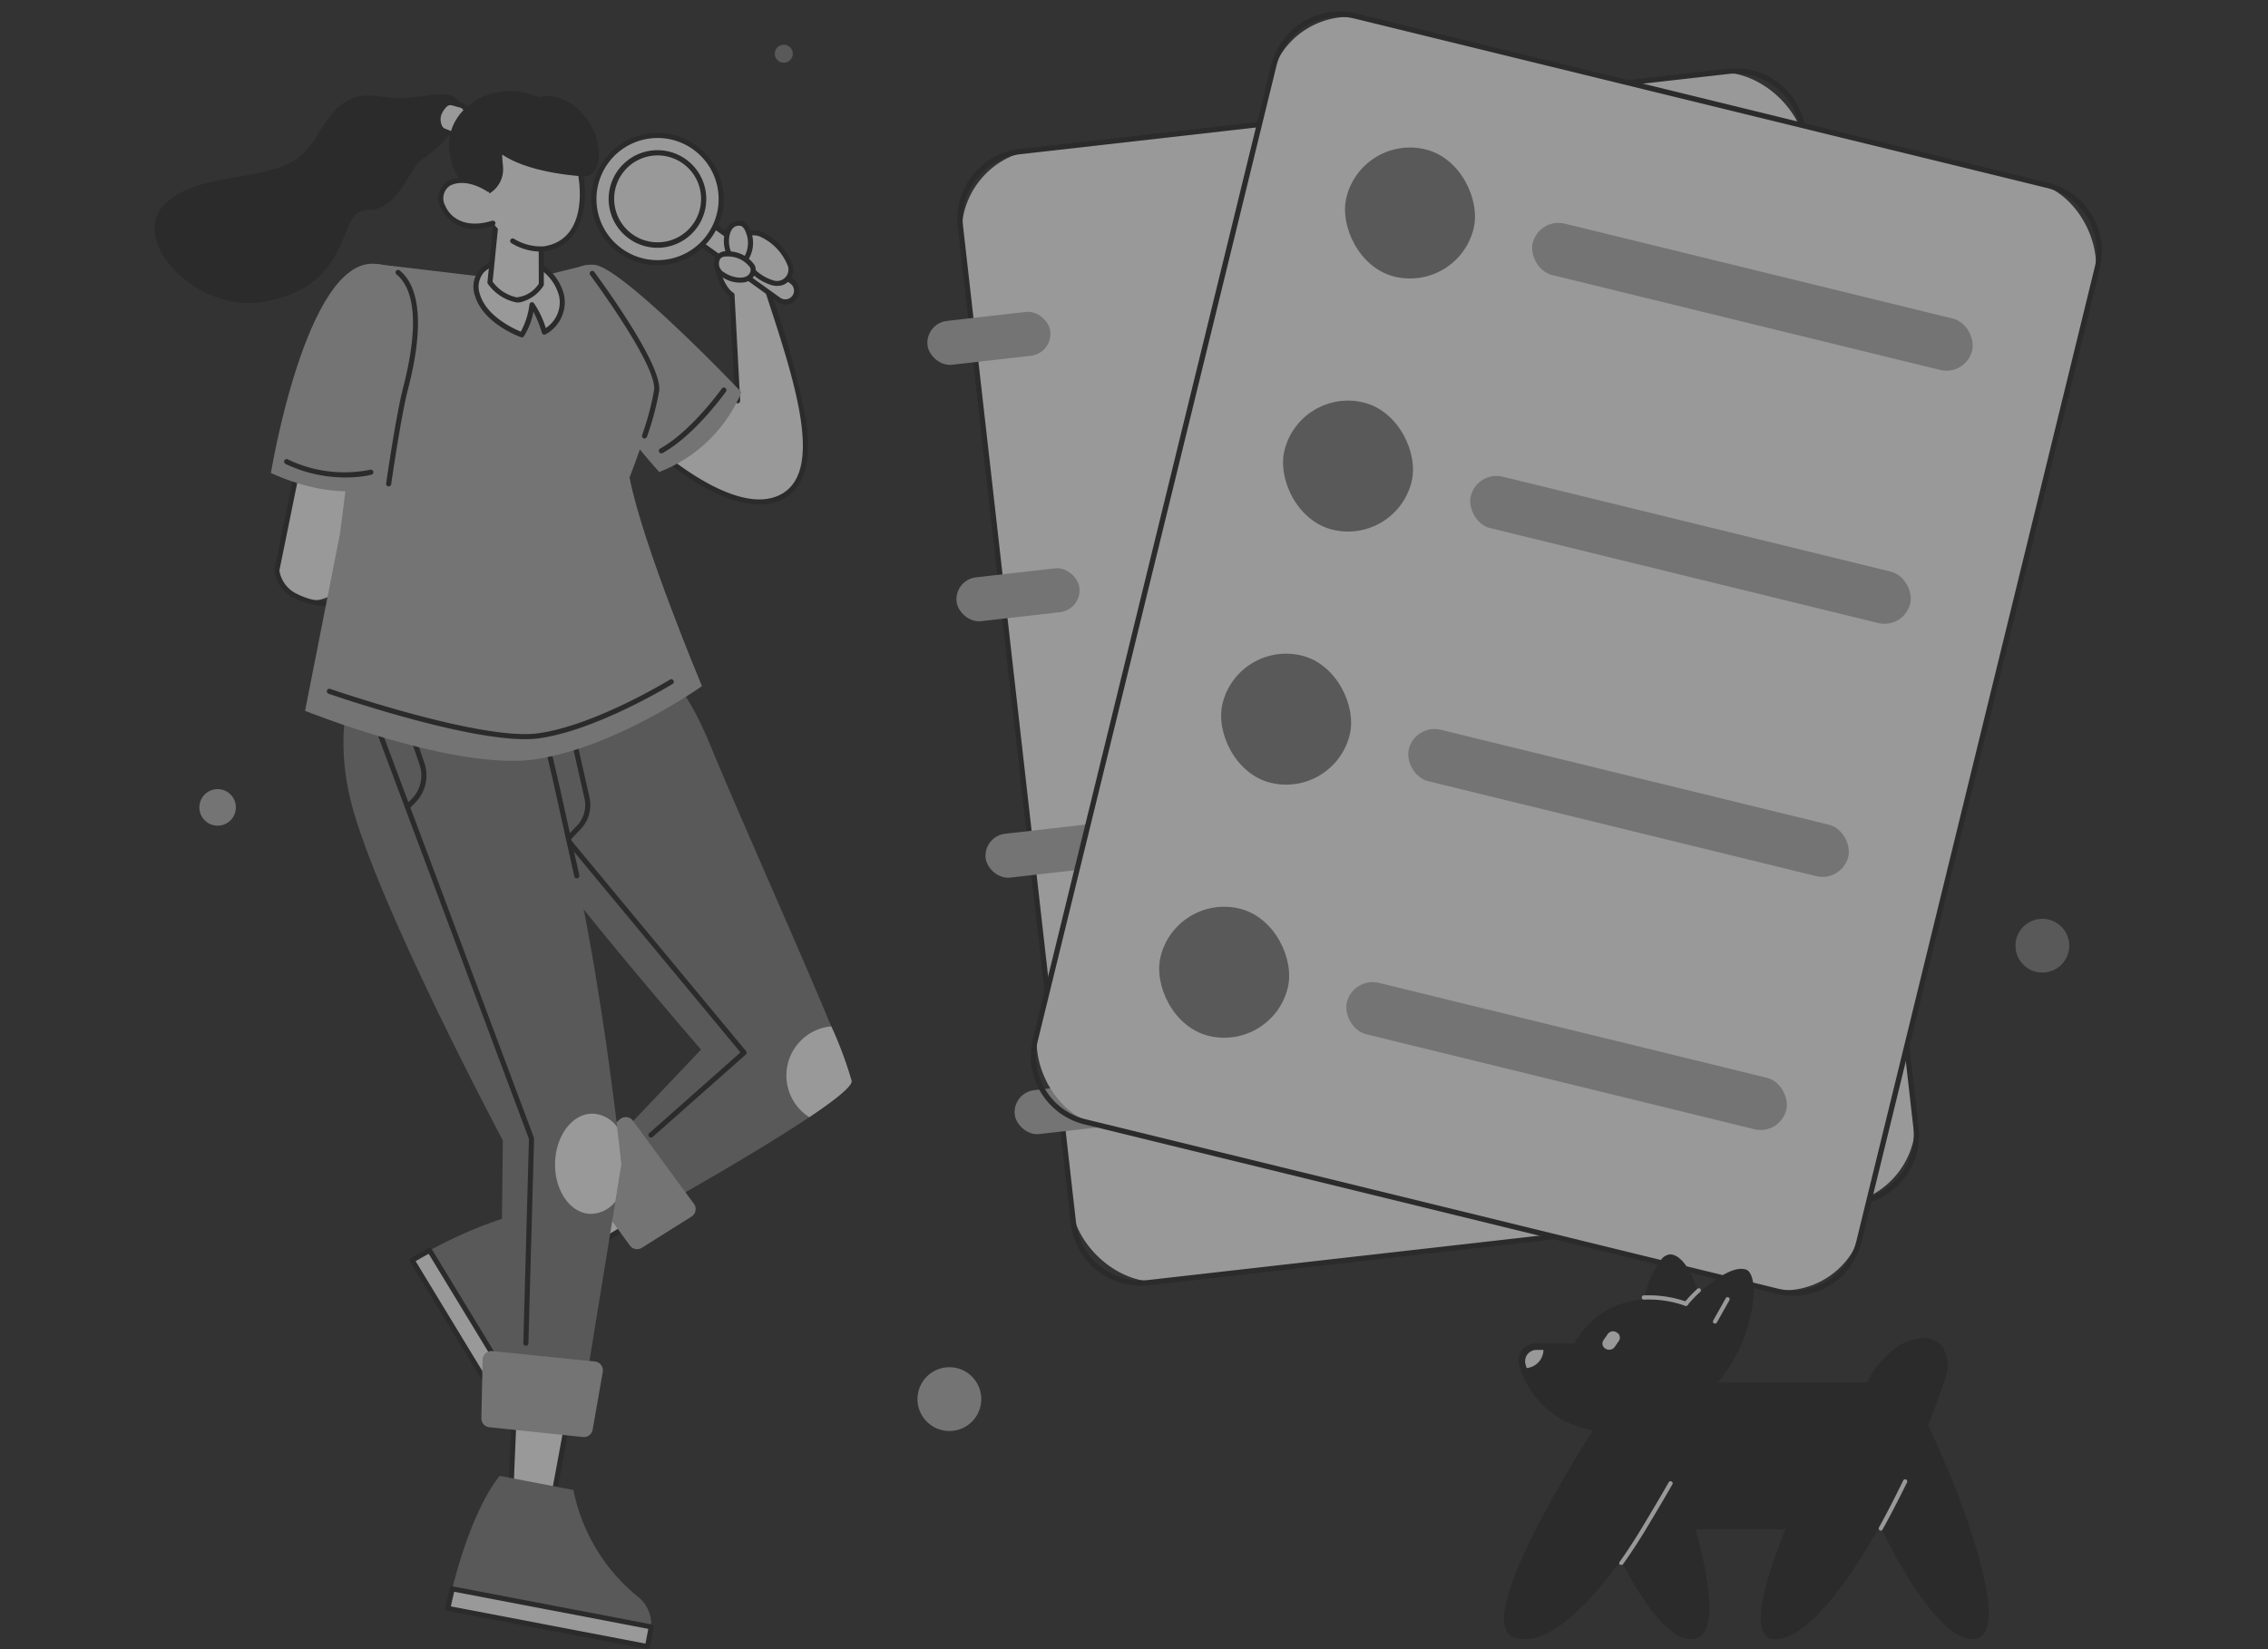 <svg xmlns="http://www.w3.org/2000/svg" xmlns:xlink="http://www.w3.org/1999/xlink" width="220" height="160"
     viewBox="0 0 220 160">
    <rect x="0" y="0" width="220" height="160" fill="#333333" stroke="none"/>
    <defs>
        <clipPath id="clip-path">
            <rect id="Rectangle_3630" data-name="Rectangle 3630" width="220" height="160"
                  transform="translate(1003.012 478)" fill="none" stroke="#707070" stroke-width="1"/>
        </clipPath>
    </defs>
    <g id="Mask_Group_62" data-name="Mask Group 62" transform="translate(-1003.012 -478)" clip-path="url(#clip-path)">
        <g id="Group_15465" data-name="Group 15465" transform="translate(1004.969 476.488)" opacity="0.5">
            <g id="Group_15541" data-name="Group 15541" transform="translate(17.381 5.848)">
                <g id="Group_15540" data-name="Group 15540" transform="translate(0)">
                    <circle id="Ellipse_3236" data-name="Ellipse 3236" cx="2.607" cy="2.607" r="2.607"
                            transform="translate(176.167 84.808)" fill="#7f7f7f"/>
                    <circle id="Ellipse_3237" data-name="Ellipse 3237" cx="3.095" cy="3.095" r="3.095"
                            transform="translate(69.658 128.309)" fill="#b5b5b5"/>
                    <circle id="Ellipse_3238" data-name="Ellipse 3238" cx="0.875" cy="0.875" r="0.875"
                            transform="translate(55.816)" fill="#7f7f7f"/>
                    <circle id="Ellipse_3239" data-name="Ellipse 3239" cx="1.772" cy="1.772" r="1.772"
                            transform="translate(0 72.224)" fill="#b5b5b5"/>
                </g>
            </g>
            <g id="Group_15561" data-name="Group 15561" transform="translate(87.772 1.512)">
                <g id="Group_15548" data-name="Group 15548" transform="translate(0 6.182)">
                    <g id="Group_15542" data-name="Group 15542" transform="translate(2.693)">
                        <rect id="Rectangle_3613" data-name="Rectangle 3613" width="82.256" height="110.44" rx="8.042"
                              transform="matrix(0.994, -0.113, 0.113, 0.994, 0, 9.265)" fill="#fff"/>
                        <path id="Path_31041" data-name="Path 31041"
                              d="M136.043,128.6a6.835,6.835,0,0,1-6.537-6.059l-10.958-96.67a6.84,6.84,0,0,1,6.019-7.558l68.665-7.784a6.84,6.84,0,0,1,7.559,6.019l10.959,96.67a6.839,6.839,0,0,1-6.019,7.558l-68.665,7.784A6.983,6.983,0,0,1,136.043,128.6ZM194.226,11a6.329,6.329,0,0,0-.935.036l-68.665,7.784a6.326,6.326,0,0,0-5.567,6.99l10.959,96.67a6.318,6.318,0,0,0,6.99,5.567l68.665-7.784.03.255-.03-.255a6.326,6.326,0,0,0,5.567-6.991L200.281,16.6A6.328,6.328,0,0,0,194.226,11Z"
                              transform="translate(-118.062 -10.042)" fill="#232323"/>
                    </g>
                    <g id="Group_15547" data-name="Group 15547" transform="translate(0 23.843)">
                        <g id="Group_15543" data-name="Group 15543" transform="translate(0 0)">
                            <rect id="Rectangle_3614" data-name="Rectangle 3614" width="11.984" height="4.28" rx="2.14"
                                  transform="matrix(0.994, -0.113, 0.113, 0.994, 0, 1.35)" fill="#b5b5b5"/>
                        </g>
                        <g id="Group_15544" data-name="Group 15544" transform="translate(2.82 24.879)">
                            <rect id="Rectangle_3615" data-name="Rectangle 3615" width="11.984" height="4.28" rx="2.14"
                                  transform="matrix(0.994, -0.113, 0.113, 0.994, 0, 1.35)" fill="#b5b5b5"/>
                        </g>
                        <g id="Group_15545" data-name="Group 15545" transform="translate(5.64 49.757)">
                            <rect id="Rectangle_3616" data-name="Rectangle 3616" width="11.984" height="4.28" rx="2.14"
                                  transform="matrix(0.994, -0.113, 0.113, 0.994, 0, 1.35)" fill="#b5b5b5"/>
                        </g>
                        <g id="Group_15546" data-name="Group 15546" transform="translate(8.461 74.636)">
                            <rect id="Rectangle_3617" data-name="Rectangle 3617" width="11.984" height="4.28" rx="2.14"
                                  transform="matrix(0.994, -0.113, 0.113, 0.994, 0, 1.35)" fill="#b5b5b5"/>
                        </g>
                    </g>
                </g>
                <g id="Group_15560" data-name="Group 15560" transform="translate(9.135 0)">
                    <g id="Group_15550" data-name="Group 15550" transform="translate(0)">
                        <g id="Group_15549" data-name="Group 15549">
                            <rect id="Rectangle_3618" data-name="Rectangle 3618" width="82.256" height="110.44"
                                  rx="7.83" transform="translate(26.253 0) rotate(13.751)" fill="#fff"/>
                            <path id="Path_31042" data-name="Path 31042"
                                  d="M201.877,127.616a6.9,6.9,0,0,1-1.4-.195l-67.124-16.427a6.832,6.832,0,0,1-5.012-8.261l23.126-94.5a6.833,6.833,0,0,1,8.261-5.013l67.124,16.428a6.839,6.839,0,0,1,5.012,8.26l-23.127,94.5a6.839,6.839,0,0,1-6.859,5.207ZM158.309,3.54a6.324,6.324,0,0,0-6.345,4.816l-23.127,94.5a6.318,6.318,0,0,0,4.635,7.64L200.6,126.922a6.318,6.318,0,0,0,7.64-4.635l23.127-94.5a6.327,6.327,0,0,0-4.635-7.64L159.6,3.72A6.331,6.331,0,0,0,158.309,3.54Z"
                                  transform="translate(-127.026 -1.907)" fill="#232323"/>
                        </g>
                    </g>
                    <g id="Group_15559" data-name="Group 15559" transform="translate(12.203 12.986)">
                        <g id="Group_15551" data-name="Group 15551" transform="translate(18.027 0)">
                            <rect id="Rectangle_3619" data-name="Rectangle 3619" width="12.703" height="12.703"
                                  rx="6.352" transform="translate(3.02 0) rotate(13.751)" fill="#7f7f7f"/>
                        </g>
                        <g id="Group_15552" data-name="Group 15552" transform="translate(36.999 8.1)">
                            <rect id="Rectangle_3620" data-name="Rectangle 3620" width="43.884" height="5.133"
                                  rx="2.566" transform="translate(1.22 0) rotate(13.751)" fill="#b5b5b5"/>
                        </g>
                        <g id="Group_15553" data-name="Group 15553" transform="translate(12.018 24.554)">
                            <rect id="Rectangle_3621" data-name="Rectangle 3621" width="12.703" height="12.703"
                                  rx="6.352" transform="matrix(0.971, 0.238, -0.238, 0.971, 3.02, 0)" fill="#7f7f7f"/>
                        </g>
                        <g id="Group_15554" data-name="Group 15554" transform="translate(30.99 32.653)">
                            <rect id="Rectangle_3622" data-name="Rectangle 3622" width="43.884" height="5.133"
                                  rx="2.566" transform="translate(1.22 0) rotate(13.751)" fill="#b5b5b5"/>
                        </g>
                        <g id="Group_15555" data-name="Group 15555" transform="translate(6.009 49.107)">
                            <rect id="Rectangle_3623" data-name="Rectangle 3623" width="12.703" height="12.703"
                                  rx="6.352" transform="translate(3.02 0) rotate(13.751)" fill="#7f7f7f"/>
                        </g>
                        <g id="Group_15556" data-name="Group 15556" transform="translate(24.981 57.207)">
                            <rect id="Rectangle_3624" data-name="Rectangle 3624" width="43.884" height="5.133"
                                  rx="2.566" transform="translate(1.22 0) rotate(13.751)" fill="#b5b5b5"/>
                        </g>
                        <g id="Group_15557" data-name="Group 15557" transform="translate(0 73.661)">
                            <rect id="Rectangle_3625" data-name="Rectangle 3625" width="12.703" height="12.703"
                                  rx="6.352" transform="translate(3.02 0) rotate(13.751)" fill="#7f7f7f"/>
                        </g>
                        <g id="Group_15558" data-name="Group 15558" transform="translate(18.972 81.761)">
                            <rect id="Rectangle_3626" data-name="Rectangle 3626" width="43.884" height="5.133"
                                  rx="2.566" transform="translate(1.22 0) rotate(13.751)" fill="#b5b5b5"/>
                        </g>
                    </g>
                </g>
            </g>
            <g id="dog" transform="translate(143.934 123.21)">
                <path id="Path_31043" data-name="Path 31043"
                      d="M236.82,193.114V193.1l5.576-7.6.027.041a86.538,86.538,0,0,1,5.13,12c1.3,3.808,2.62,8.708,1.566,10.477a1.26,1.26,0,0,1-1.174.662C243.26,208.681,236.915,193.276,236.82,193.114Z"
                      transform="translate(-202.487 -171.35)" fill="#232323"/>
                <path id="Path_31044" data-name="Path 31044"
                      d="M201.017,193.114V193.1l5.846-7.6.014.041c3.038,5.563,7.628,19.159,5.7,22.412a1.4,1.4,0,0,1-1.269.729C206.62,208.681,201.071,193.276,201.017,193.114Z"
                      transform="translate(-193.119 -171.35)" fill="#232323"/>
                <path id="Path_31045" data-name="Path 31045"
                      d="M191.373,206.394a1.37,1.37,0,0,1-.919-.9c-1.579-4.577,11.341-23.655,11.476-23.844l.014-.013h23.573a9.692,9.692,0,0,1,2.7-3.267,4.776,4.776,0,0,1,2.768-1.04,2.273,2.273,0,0,1,1.89.877,3.484,3.484,0,0,1,.23,3.065c-2.242,7.331-10.8,25.275-16.5,25.275a1.164,1.164,0,0,1-1.04-.526c-1.35-2.066,1.8-9.478,2.079-10.153H203.659c-.257.432-6.427,10.68-11.315,10.68A3.252,3.252,0,0,1,191.373,206.394Z"
                      transform="translate(-190.321 -169.212)" fill="#232323"/>
                <path id="Path_31046" data-name="Path 31046"
                      d="M214.775,173.545l-6.264-.675v-.027a9.465,9.465,0,0,1,1.85-6.049,1.224,1.224,0,0,1,.837-.459h.041c1.89.135,3.253,4.82,3.537,7.183Z"
                      transform="translate(-195.078 -166.336)" fill="#232323"/>
                <path id="Path_31047" data-name="Path 31047"
                      d="M201.173,183.966a8.771,8.771,0,0,1-8.911-6.494,1.86,1.86,0,0,1-.041-.391,1.622,1.622,0,0,1,1.621-1.607h3.807a8.085,8.085,0,0,1,7.277-4.267,10.651,10.651,0,0,1,3.537.608c.216-.243,3.4-3.577,5.36-3.577a1.634,1.634,0,0,1,.459.067c.54.176.824,1.188.743,2.619a15,15,0,0,1-2.62,7.223,12.959,12.959,0,0,1-8.114,5.468,15.216,15.216,0,0,1-3.119.351Z"
                      transform="translate(-190.818 -166.834)" fill="#232323"/>
                <path id="Path_31048" data-name="Path 31048"
                      d="M193.258,180.648l-.018-.018c-.045-.128-.082-.264-.118-.391a1.229,1.229,0,0,1-.027-.264,1.094,1.094,0,0,1,1.094-1.085h.683v.018a1.8,1.8,0,0,1-1.613,1.74Z"
                      transform="translate(-191.046 -169.62)" fill="#fff"/>
                <g id="Group_15562" data-name="Group 15562" transform="translate(9.547 7.466)">
                    <path id="Path_31049" data-name="Path 31049"
                          d="M203.563,178.136a.567.567,0,0,1-.225-.806l.422-.61a.629.629,0,0,1,.873-.165.567.567,0,0,1,.225.806l-.422.609a.644.644,0,0,1-.693.241A.457.457,0,0,1,203.563,178.136Z"
                          transform="translate(-203.251 -176.447)" fill="#fff"/>
                </g>
                <path id="Path_31050" data-name="Path 31050"
                      d="M205.679,204.256a.49.49,0,0,1-.073-.007.717.717,0,0,0-.089-.007.241.241,0,0,1-.014-.279c.669-.941,1.313-1.92,1.915-2.906l.054-.089c.035-.052,1.735-2.868,2.786-4.718a.191.191,0,0,1,.176-.108.226.226,0,0,1,.1.026.181.181,0,0,1,.1.108.224.224,0,0,1-.015.17c-.872,1.533-2.187,3.721-2.619,4.44-.1.169-.16.267-.162.272h0c-.023.03-.058.087-.124.193-.258.416-.944,1.522-1.87,2.823A.218.218,0,0,1,205.679,204.256Z"
                      transform="translate(-194.283 -174.135)" fill="#fff"/>
                <path id="Path_31051" data-name="Path 31051"
                      d="M239.754,200.871a.128.128,0,0,1-.077-.023.211.211,0,0,1-.1-.29c.752-1.367,1.522-2.856,2.349-4.55a.207.207,0,0,1,.185-.115.2.2,0,0,1,.094.023.2.2,0,0,1,.092.278c-.871,1.768-1.647,3.265-2.375,4.574A.2.2,0,0,1,239.754,200.871Z"
                      transform="translate(-203.203 -174.069)" fill="#fff"/>
                <path id="Path_31052" data-name="Path 31052"
                      d="M214.16,172.487a.119.119,0,0,1-.106-.047.231.231,0,0,1-.08-.162.187.187,0,0,1,.056-.142,13.123,13.123,0,0,1,1.246-1.306.2.2,0,0,1,.131-.047.21.21,0,0,1,.157.068.2.2,0,0,1,.047.148.2.2,0,0,1-.068.14,11.153,11.153,0,0,0-1.227,1.285A.231.231,0,0,1,214.16,172.487Z"
                      transform="translate(-196.51 -167.5)" fill="#fff"/>
                <path id="Path_31053" data-name="Path 31053"
                      d="M212.7,172.743a.2.2,0,0,1-.066-.007,10.21,10.21,0,0,0-3.482-.609c-.142,0-.368,0-.508.007h-.006a.2.2,0,0,1-.156-.056.193.193,0,0,1-.055-.137.2.2,0,0,1,.052-.156.193.193,0,0,1,.141-.064c.14-.005.364-.006.5-.006a10.955,10.955,0,0,1,3.651.625.226.226,0,0,1,.12.12.194.194,0,0,1,.005.148A.213.213,0,0,1,212.7,172.743Z"
                      transform="translate(-195.059 -167.743)" fill="#fff"/>
                <path id="Path_31054" data-name="Path 31054"
                      d="M217.984,174.52a.443.443,0,0,1-.116-.024.189.189,0,0,1-.088-.114.219.219,0,0,1,.018-.162l1.213-2.158a.191.191,0,0,1,.175-.107.227.227,0,0,1,.1.026.18.18,0,0,1,.094.107.228.228,0,0,1-.015.171l-1.214,2.157A.2.2,0,0,1,217.984,174.52Z"
                      transform="translate(-197.503 -167.806)" fill="#fff"/>
            </g>
            <g id="Group_15613" data-name="Group 15613" transform="translate(13.031 10.36)">
                <g id="Group_15563" data-name="Group 15563" transform="translate(11.62 35.417)">
                    <path id="Path_31055" data-name="Path 31055"
                          d="M31.306,61.8,29.1,72.616a3.276,3.276,0,0,0,1.672,2.425c4.742,2.544,7.668-5.6,7.668-5.6l1.192-4.579Z"
                          transform="translate(-28.856 -61.551)" fill="#fff"/>
                    <path id="Path_31056" data-name="Path 31056"
                          d="M30.571,75.172a3.4,3.4,0,0,1-1.8-2.646.206.206,0,0,1,.005-.047l2.2-10.818a.248.248,0,0,1,.328-.182l8.328,3.063a.247.247,0,0,1,.154.294l-1.142,4.386S37.841,78.7,30.571,75.172Zm7.673-5.6a.248.248,0,0,1-.128-.283l1.136-4.362L31.4,62.041l-2.14,10.513A3.049,3.049,0,0,0,30.8,74.736C37.089,78,38.244,69.573,38.244,69.573Z"
                          transform="translate(-28.769 -61.463)" fill="#232323"/>
                </g>
                <g id="Group_15571" data-name="Group 15571" transform="translate(24.738 53.795)">
                    <g id="Group_15566" data-name="Group 15566" transform="translate(9.216)">
                        <path id="Path_31057" data-name="Path 31057"
                              d="M61.586,105.152c3.531,5.428,16.489,20.392,16.489,20.392l-7.025,7.4,4.2,7.184s8.169-4.579,13.324-8.03c2.4-1.6,4.14-2.964,4.11-3.506a37.655,37.655,0,0,0-1.98-5.31c-3.214-7.744-9.43-21.638-11.583-26.923-2.945-7.223-6.586-11.769-13.77-9.353C57.192,89.75,58.055,99.723,61.586,105.152Z"
                              transform="translate(-59.016 -86.354)" fill="#7f7f7f"/>
                        <path id="Path_31058" data-name="Path 31058"
                              d="M96.078,141.719a4.781,4.781,0,0,0,2.186,3.466c2.4-1.6,4.14-2.964,4.11-3.506a37.653,37.653,0,0,0-1.98-5.31l-.137.016A4.791,4.791,0,0,0,96.078,141.719Z"
                              transform="translate(-68.704 -99.44)" fill="#fff"/>
                        <g id="Group_15564" data-name="Group 15564" transform="translate(5.829 18.557)">
                            <path id="Path_31059" data-name="Path 31059"
                                  d="M75.319,140.649a.247.247,0,0,0,.134-.06l9.022-7.987a.248.248,0,0,0,.027-.343L67.348,111.576a.247.247,0,0,0-.38.315l17,20.5-8.843,7.829a.247.247,0,0,0,.193.43Z"
                                  transform="translate(-66.911 -111.487)" fill="#232323"/>
                        </g>
                        <g id="Group_15565" data-name="Group 15565" transform="translate(3.295 7.896)">
                            <path id="Path_31060" data-name="Path 31060"
                                  d="M66.29,108.2a.247.247,0,0,0,.148-.075l1.116-1.159a3.386,3.386,0,0,0,.865-3.1l-1.493-6.626a.247.247,0,0,0-.482.109l1.494,6.626a2.9,2.9,0,0,1-.74,2.65l-.806.837L63.965,97.6a.247.247,0,0,0-.48.117l2.535,10.3a.247.247,0,0,0,.176.18A.252.252,0,0,0,66.29,108.2Z"
                                  transform="translate(-63.478 -97.048)" fill="#232323"/>
                        </g>
                    </g>
                    <g id="Group_15570" data-name="Group 15570" transform="translate(0 50.459)">
                        <g id="Group_15567" data-name="Group 15567" transform="translate(11.207)">
                            <path id="Path_31061" data-name="Path 31061"
                                  d="M73.793,159.348,64,165.369l-1.952-3.4,8.35-6.938Z"
                                  transform="translate(-61.8 -154.782)" fill="#fff"/>
                            <path id="Path_31062" data-name="Path 31062"
                                  d="M63.85,165.521a.246.246,0,0,1-.153-.117L61.745,162a.246.246,0,0,1,.057-.312l8.349-6.938a.249.249,0,0,1,.184-.055.246.246,0,0,1,.168.093l3.4,4.319a.246.246,0,0,1,.049.2.249.249,0,0,1-.114.168l-9.794,6.021a.247.247,0,0,1-.19.029Zm6.422-10.228-7.995,6.643,1.722,3,9.34-5.743Z"
                                  transform="translate(-61.713 -154.694)" fill="#232323"/>
                        </g>
                        <g id="Group_15569" data-name="Group 15569" transform="translate(0 4.269)">
                            <path id="Path_31063" data-name="Path 31063"
                                  d="M58.48,181.391l-1.372.834L46.869,165.376s.647-.394,1.7-.958c2.517-1.348,7.359-3.678,11.219-3.942l3.78,6.221a17.836,17.836,0,0,0-3.484,11.646,3.362,3.362,0,0,1-1.319,2.854C58.674,181.266,58.579,181.332,58.48,181.391Z"
                                  transform="translate(-46.622 -160.476)" fill="#7f7f7f"/>
                            <g id="Group_15568" data-name="Group 15568" transform="translate(0 3.695)">
                                <path id="Path_31064" data-name="Path 31064"
                                      d="M58.48,182.788l-1.372.834L46.869,166.773s.647-.394,1.7-.958l10.2,16.779C58.674,182.663,58.579,182.728,58.48,182.788Z"
                                      transform="translate(-46.622 -165.568)" fill="#fff"/>
                                <path id="Path_31065" data-name="Path 31065"
                                      d="M56.81,183.663,46.57,166.814a.247.247,0,0,1-.029-.187.245.245,0,0,1,.111-.153c.007,0,.665-.4,1.711-.964a.248.248,0,0,1,.328.089l10.2,16.779a.247.247,0,0,1-.062.326,3.66,3.66,0,0,1-.3.208h0l-1.372.834a.236.236,0,0,1-.1.034A.245.245,0,0,1,56.81,183.663Zm1.455-1.173.082-.052-9.955-16.382c-.585.318-1.026.572-1.269.714L57.1,183.2l1.161-.705Z"
                                      transform="translate(-46.534 -165.48)" fill="#232323"/>
                            </g>
                        </g>
                    </g>
                    <path id="Path_31066" data-name="Path 31066"
                          d="M68.128,153.388l5.389,7.371a.862.862,0,0,0,1.155.221l4.818-3.031a.862.862,0,0,0,.236-1.24l-5.916-8.057a.862.862,0,0,0-1.259-.142l-4.291,3.717A.863.863,0,0,0,68.128,153.388Z"
                          transform="translate(-52.141 -102.562)" fill="#b5b5b5"/>
                </g>
                <g id="Group_15580" data-name="Group 15580" transform="translate(18.326 51.152)">
                    <g id="Group_15575" data-name="Group 15575" transform="translate(9.879 75.31)">
                        <g id="Group_15572" data-name="Group 15572" transform="translate(6.045)">
                            <path id="Path_31067" data-name="Path 31067"
                                  d="M65.687,185.485l-2.1,11.3-3.833-.835.454-10.847Z"
                                  transform="translate(-59.504 -184.859)" fill="#fff"/>
                            <path id="Path_31068" data-name="Path 31068"
                                  d="M63.445,196.941l-3.834-.834a.246.246,0,0,1-.194-.252l.454-10.846a.246.246,0,0,1,.264-.236l5.482.378a.243.243,0,0,1,.178.1.246.246,0,0,1,.048.2l-2.1,11.3a.246.246,0,0,1-.106.16.256.256,0,0,1-.106.04A.26.26,0,0,1,63.445,196.941Zm-3.091-11.658-.434,10.385,3.381.736,2-10.779Z"
                                  transform="translate(-59.417 -184.772)" fill="#232323"/>
                        </g>
                        <g id="Group_15574" data-name="Group 15574" transform="translate(0 7.869)">
                            <path id="Path_31069" data-name="Path 31069"
                                  d="M71.232,210.426,70.93,212,51.564,208.3s.143-.743.43-1.9c.688-2.772,2.207-7.926,4.6-10.966l7.149,1.368a17.834,17.834,0,0,0,6.3,10.395,3.362,3.362,0,0,1,1.234,2.893C71.268,210.2,71.253,210.313,71.232,210.426Z"
                                  transform="translate(-51.317 -195.429)" fill="#7f7f7f"/>
                            <g id="Group_15573" data-name="Group 15573" transform="translate(0 10.719)">
                                <path id="Path_31070" data-name="Path 31070"
                                      d="M71.232,214.312l-.3,1.577-19.366-3.706s.143-.743.43-1.9l19.285,3.69C71.268,214.084,71.253,214.2,71.232,214.312Z"
                                      transform="translate(-51.317 -210.034)" fill="#fff"/>
                                <path id="Path_31071" data-name="Path 31071"
                                      d="M70.8,216.043l-19.366-3.705a.248.248,0,0,1-.158-.1.246.246,0,0,1-.038-.185c0-.007.147-.763.432-1.915a.247.247,0,0,1,.286-.183l19.285,3.69a.248.248,0,0,1,.2.264c-.011.126-.028.25-.05.366h0l-.3,1.577a.244.244,0,0,1-.1.158.252.252,0,0,1-.109.041A.239.239,0,0,1,70.8,216.043Zm.106-1.866c.006-.031.011-.063.016-.1l-18.828-3.6c-.157.646-.264,1.144-.322,1.42l18.878,3.612.255-1.334Z"
                                      transform="translate(-51.23 -209.946)" fill="#232323"/>
                            </g>
                        </g>
                    </g>
                    <g id="Group_15579" data-name="Group 15579">
                        <path id="Path_31072" data-name="Path 31072"
                              d="M38.558,100.462c2.441,9.831,14.755,32.954,14.755,32.954l-.251,22.312,8.363.853,2.806-17.228.586-3.6s-.14-1.369-.413-3.633c-.67-5.591-2.143-16.637-4.281-26.025-3-13.19-3.969-21.234-10.894-22.983C40.064,80.8,36.117,90.63,38.558,100.462Z"
                              transform="translate(-37.85 -82.774)" fill="#7f7f7f"/>
                        <g id="Group_15576" data-name="Group 15576" transform="translate(18.743 9.324)">
                            <path id="Path_31073" data-name="Path 31073"
                                  d="M67.157,111.294l.023,0a.247.247,0,0,0,.189-.293c-.12-.56-.244-1.115-.365-1.647-.33-1.448-.633-2.824-.926-4.156-.82-3.719-1.527-6.931-2.361-9.617a.247.247,0,0,0-.472.146c.828,2.667,1.533,5.869,2.349,9.577.294,1.333.6,2.71.927,4.16.12.53.243,1.082.363,1.641A.247.247,0,0,0,67.157,111.294Z"
                                  transform="translate(-63.235 -95.403)" fill="#232323"/>
                        </g>
                        <g id="Group_15577" data-name="Group 15577" transform="translate(5.157 7.365)">
                            <path id="Path_31074" data-name="Path 31074"
                                  d="M45.939,103.892a.241.241,0,0,0,.146-.072l.573-.585a3.728,3.728,0,0,0,.87-3.828l-2.211-6.49a.247.247,0,0,0-.468.159l2.211,6.49a3.234,3.234,0,0,1-.755,3.324l-.573.584a.247.247,0,0,0,.207.418Z"
                                  transform="translate(-44.835 -92.75)" fill="#232323"/>
                        </g>
                        <g id="Group_15578" data-name="Group 15578" transform="translate(2.771 9.525)">
                            <path id="Path_31075" data-name="Path 31075"
                                  d="M56.558,156.709a.246.246,0,0,0,.216-.238l.549-19.855a.235.235,0,0,0-.016-.093L42.081,95.835a.247.247,0,0,0-.463.174l15.21,40.642-.547,19.806a.247.247,0,0,0,.24.254A.2.2,0,0,0,56.558,156.709Z"
                                  transform="translate(-41.603 -95.675)" fill="#232323"/>
                        </g>
                        <path id="Path_31076" data-name="Path 31076"
                              d="M69.089,157.57a3.092,3.092,0,0,0,2.415-1.188l.586-3.6s-.14-1.369-.413-3.633a3.088,3.088,0,0,0-2.339-1.3c-1.966-.049-3.616,2.083-3.685,4.765S67.123,157.52,69.089,157.57Z"
                              transform="translate(-45.124 -99.803)" fill="#fff"/>
                        <path id="Path_31077" data-name="Path 31077"
                              d="M56.746,186.429l9.081.947a.861.861,0,0,0,.938-.708l.983-5.607a.862.862,0,0,0-.761-1.006l-9.944-1.015a.862.862,0,0,0-.95.839l-.12,5.676A.862.862,0,0,0,56.746,186.429Z"
                              transform="translate(-42.592 -107.96)" fill="#b5b5b5"/>
                    </g>
                </g>
                <g id="Group_15584" data-name="Group 15584" transform="translate(39.424 13.823)">
                    <g id="Group_15581" data-name="Group 15581" transform="translate(8.322)">
                        <path id="Path_31078" data-name="Path 31078"
                              d="M78.031,52.73S86,60.195,90.765,57.891c4.65-2.247,1.671-11.158-1.227-19.981a2.611,2.611,0,0,0,1.31-1.757c.061-1.539-2.374-3.171-4.092-3.564-1.961-.45-2.851,3.028-1.23,5.153a2.213,2.213,0,0,0,.53.505L86.6,48.513l-2.9-2.539Z"
                              transform="translate(-77.784 -32.304)" fill="#fff"/>
                        <path id="Path_31079" data-name="Path 31079"
                              d="M77.774,52.823a.247.247,0,0,1-.021-.339l5.67-6.756a.246.246,0,0,1,.351-.027l2.462,2.155-.509-9.562a2.532,2.532,0,0,1-.486-.487,4.363,4.363,0,0,1-.369-4.717,1.688,1.688,0,0,1,1.851-.826c1.792.41,4.351,2.1,4.283,3.815a2.7,2.7,0,0,1-1.264,1.844l.027.08a79.627,79.627,0,0,1,3.385,12.347c.581,4.116-.194,6.627-2.369,7.677a4.666,4.666,0,0,1-1.485.428C84.48,59.04,78.073,53.1,77.774,52.823Zm7.513-19.467a3.9,3.9,0,0,0,.346,4.151,1.974,1.974,0,0,0,.471.449.247.247,0,0,1,.109.192l.546,10.266a.247.247,0,0,1-.41.2L83.64,46.239,78.285,52.62c1.18,1.054,8.1,6.983,12.284,4.962,4.411-2.132,1.523-10.924-1.27-19.426l-.084-.255a.247.247,0,0,1,.1-.283,2.4,2.4,0,0,0,1.2-1.56c.055-1.392-2.292-2.945-3.9-3.314a1.214,1.214,0,0,0-.419-.026A1.3,1.3,0,0,0,85.288,33.355Z"
                              transform="translate(-77.696 -32.217)" fill="#232323"/>
                    </g>
                    <g id="Group_15583" data-name="Group 15583" transform="translate(0 3.013)">
                        <path id="Path_31080" data-name="Path 31080"
                              d="M69.624,36.3c2.7.153,14.309,12.361,14.309,12.361a14.133,14.133,0,0,1-7.971,7.742s-5.944-6.489-8.353-11.876S66.765,36.142,69.624,36.3Z"
                              transform="translate(-66.425 -36.297)" fill="#b5b5b5"/>
                        <g id="Group_15582" data-name="Group 15582" transform="translate(9.493 11.895)">
                            <path id="Path_31081" data-name="Path 31081"
                                  d="M79.558,58.811a.244.244,0,0,0,.089-.029c3.111-1.716,6.04-5.812,6.163-5.986a.247.247,0,0,0-.4-.286c-.03.042-2.987,4.178-6,5.839a.247.247,0,0,0,.149.461Z"
                                  transform="translate(-79.281 -52.407)" fill="#232323"/>
                        </g>
                    </g>
                </g>
                <g id="Group_15589" data-name="Group 15589" transform="translate(14.608 11.837)">
                    <path id="Path_31082" data-name="Path 31082"
                          d="M60.073,36.308l-6.312,1.565L39.524,36.18,36.2,62.364l-3.388,17.18S47.57,85.508,55.4,84.215s15.91-7.066,15.91-7.066S65.527,63.364,64.285,56.9c0,0,2.267-5.751,2.628-8.418S60.073,36.308,60.073,36.308Z"
                          transform="translate(-32.815 -31.268)" fill="#b5b5b5"/>
                    <g id="Group_15585" data-name="Group 15585" transform="translate(27.605 5.594)">
                        <path id="Path_31083" data-name="Path 31083"
                              d="M75.551,53.366a.249.249,0,0,0,.205-.168,27.416,27.416,0,0,0,1.184-4.443c.3-2.245-4.3-8.826-6.292-11.551a.247.247,0,0,0-.4.292c1.528,2.088,6.488,9.066,6.2,11.193a26.974,26.974,0,0,1-1.164,4.353.246.246,0,0,0,.157.312A.254.254,0,0,0,75.551,53.366Z"
                              transform="translate(-70.202 -37.103)" fill="#232323"/>
                    </g>
                    <g id="Group_15586" data-name="Group 15586" transform="translate(16.339 4.181)">
                        <path id="Path_31084" data-name="Path 31084"
                              d="M59.821,35.607c3.216.545,5.593,4.757,2.078,7.022a9.769,9.769,0,0,0-1.2-2.648,7.419,7.419,0,0,1-.986,2.914s-3.522-1.257-4.3-3.842S57.318,35.184,59.821,35.607Z"
                              transform="translate(-55.031 -35.278)" fill="#fff"/>
                        <path id="Path_31085" data-name="Path 31085"
                              d="M59.539,43.039c-.148-.053-3.649-1.329-4.449-4a2.615,2.615,0,0,1,.486-2.619,4.643,4.643,0,0,1,4.2-1.141h0a4.946,4.946,0,0,1,3.952,3.686,3.557,3.557,0,0,1-1.781,3.787.247.247,0,0,1-.371-.138,12.044,12.044,0,0,0-.823-2.051,6.915,6.915,0,0,1-.923,2.385.242.242,0,0,1-.175.108A.248.248,0,0,1,59.539,43.039Zm1.261-3.3a8.746,8.746,0,0,1,1.146,2.409,2.972,2.972,0,0,0,1.3-3.086,4.5,4.5,0,0,0-3.551-3.3h0a4.206,4.206,0,0,0-3.745.981,2.159,2.159,0,0,0-.382,2.15c.629,2.105,3.242,3.313,3.959,3.609a7.439,7.439,0,0,0,.84-2.636.245.245,0,0,1,.216-.219A.245.245,0,0,1,60.8,39.737Z"
                              transform="translate(-54.943 -35.19)" fill="#232323"/>
                    </g>
                    <g id="Group_15587" data-name="Group 15587" transform="translate(17.685)">
                        <path id="Path_31086" data-name="Path 31086"
                              d="M62.069,30.648l.018,5.877s-1.015,1.572-2.406,1.5-2.579-1.7-2.579-1.7l.65-6.464Z"
                              transform="translate(-56.855 -29.615)" fill="#fff"/>
                        <path id="Path_31087" data-name="Path 31087"
                              d="M59.581,38.184a4.472,4.472,0,0,1-2.766-1.8.245.245,0,0,1-.047-.17l.65-6.464a.246.246,0,0,1,.289-.219l4.317.786a.248.248,0,0,1,.2.243l.017,5.877a.244.244,0,0,1-.039.135,3.691,3.691,0,0,1-2.267,1.6A2.064,2.064,0,0,1,59.581,38.184Zm2.154-7.417-3.851-.7-.614,6.1a3.885,3.885,0,0,0,2.337,1.525,2.9,2.9,0,0,0,2.145-1.329Z"
                              transform="translate(-56.767 -29.528)" fill="#232323"/>
                    </g>
                    <g id="Group_15588" data-name="Group 15588" transform="translate(2.113 45.207)">
                        <path id="Path_31088" data-name="Path 31088"
                              d="M56.13,96.508l.124-.016c5.61-.778,12.892-5.236,12.965-5.281a.247.247,0,0,0-.259-.42c-.072.044-7.268,4.448-12.774,5.212l-.116.015C50.484,96.7,36.149,91.746,36,91.7a.247.247,0,1,0-.162.467C36.44,92.369,50.431,97.2,56.13,96.508Z"
                              transform="translate(-35.676 -90.754)" fill="#232323"/>
                    </g>
                </g>
                <path id="Path_31089" data-name="Path 31089"
                      d="M42.45,14.466c1.5,1.758-2.136,4.884-3.472,5.779s-2.272,4.96-5.317,4.89-1.048,7.1-9.739,8.854c-6.7,1.35-13.3-5.764-10.025-9.307S24.758,22.676,27.715,19.4c1.881-2.087,2.684-6.105,7.339-5.28C38.529,14.735,41.269,13.078,42.45,14.466Z"
                      transform="translate(-13.031 -13.6)" fill="#232323"/>
                <g id="Group_15598" data-name="Group 15598" transform="translate(27.254)">
                    <g id="Group_15597" data-name="Group 15597">
                        <g id="Group_15590" data-name="Group 15590" transform="translate(0 0.86)">
                            <path id="Path_31090" data-name="Path 31090"
                                  d="M52.5,15.24l-.821-.219a.746.746,0,0,0-.732.2,2.511,2.511,0,0,0-.605.954,1.741,1.741,0,0,0,.111,1.176.74.74,0,0,0,.412.394l.9.357a.75.75,0,0,0,1.013-.564L53.04,16.1A.75.75,0,0,0,52.5,15.24Z"
                                  transform="translate(-50.03 -14.748)" fill="#fff"/>
                            <path id="Path_31091" data-name="Path 31091"
                                  d="M51.587,18.246l-.905-.357a.98.98,0,0,1-.548-.527,1.973,1.973,0,0,1-.12-1.346,2.774,2.774,0,0,1,.663-1.053,1,1,0,0,1,.973-.268l.822.219h0a1,1,0,0,1,.724,1.141L52.934,17.5a1,1,0,0,1-.5.693,1.008,1.008,0,0,1-.365.119A.989.989,0,0,1,51.587,18.246Zm-.065-3.074a.5.5,0,0,0-.49.134,2.282,2.282,0,0,0-.546.856,1.49,1.49,0,0,0,.1,1.006.491.491,0,0,0,.275.262l.9.357a.5.5,0,0,0,.679-.378l.262-1.441a.507.507,0,0,0-.365-.576Z"
                                  transform="translate(-49.943 -14.661)" fill="#232323"/>
                        </g>
                        <g id="Group_15594" data-name="Group 15594" transform="translate(3.562 1.737)">
                            <g id="Group_15591" data-name="Group 15591" transform="translate(0 0.244)">
                                <path id="Path_31092" data-name="Path 31092"
                                      d="M65.376,22.831c.354,2.763-.281,6.142-3.6,6.663-2.444.382-5.673-2.05-6.558-5.706s-.824-6.936,3.661-7.533a10.956,10.956,0,0,1,1.447-.074c2.682.1,3.709.144,4.834,5.18C65.255,21.807,65.311,22.31,65.376,22.831Z"
                                      transform="translate(-54.767 -16.178)" fill="#fff"/>
                            </g>
                            <g id="Group_15593" data-name="Group 15593" transform="translate(3.692)">
                                <g id="Group_15592" data-name="Group 15592">
                                    <path id="Path_31093" data-name="Path 31093"
                                          d="M63.015,29.666l.1-.015c3.4-.532,4.2-3.932,3.811-6.938l-.025-.2c-.057-.459-.11-.893-.2-1.293-1.17-5.235-2.31-5.276-5.067-5.373a.247.247,0,0,0-.018.494c2.63.093,3.516.124,4.6,4.987.084.376.136.8.191,1.246l.025.2c.173,1.347.437,5.787-3.4,6.387a4.98,4.98,0,0,1-2.915-.74.247.247,0,1,0-.224.441A5.507,5.507,0,0,0,63.015,29.666Z"
                                          transform="translate(-59.768 -15.848)" fill="#232323"/>
                                </g>
                            </g>
                        </g>
                        <path id="Path_31094" data-name="Path 31094"
                              d="M55.743,23.357a2.743,2.743,0,0,0,1.221-2.524c-.022-.334-.087-.777-.08-1.192,2.338,1.576,6.2,2,7.86,2.112A1.249,1.249,0,0,0,66,21c1.237-3.1-2.071-7.791-5.551-6.926-4.576-1.884-8.783,1.133-8.711,4.635C51.817,22.592,54.724,24.069,55.743,23.357Z"
                              transform="translate(-50.412 -13.495)" fill="#232323"/>
                        <g id="Group_15596" data-name="Group 15596" transform="translate(0.291 8.405)">
                            <path id="Path_31095" data-name="Path 31095"
                                  d="M55.3,26.1s-2.136-1.522-3.913-.571-.255,5.251,4.305,3.839Z"
                                  transform="translate(-50.423 -24.967)" fill="#fff"/>
                            <g id="Group_15595" data-name="Group 15595">
                                <path id="Path_31096" data-name="Path 31096"
                                      d="M54.537,29.765a6.472,6.472,0,0,0,1.147-.25.247.247,0,1,0-.146-.472c-2.571.8-4.049-.278-4.535-1.44a1.485,1.485,0,0,1,.419-1.945c1.623-.868,3.633.54,3.653.555a.247.247,0,0,0,.287-.4c-.092-.066-2.282-1.6-4.173-.588a1.96,1.96,0,0,0-.642,2.571A3.6,3.6,0,0,0,54.537,29.765Z"
                                      transform="translate(-50.336 -24.879)" fill="#232323"/>
                            </g>
                        </g>
                    </g>
                </g>
                <g id="Group_15604" data-name="Group 15604" transform="translate(11.29 16.743)">
                    <g id="Group_15603" data-name="Group 15603">
                        <path id="Path_31097" data-name="Path 31097"
                              d="M39.746,57.521S35.5,59.713,28.322,56.474c0,0,3.4-20.706,10.027-20.3,5.842.362,3.757,9.3,3.041,12.062S39.746,57.521,39.746,57.521Z"
                              transform="translate(-28.322 -36.172)" fill="#b5b5b5"/>
                        <g id="Group_15599" data-name="Group 15599" transform="translate(11.177 0.592)">
                            <path id="Path_31098" data-name="Path 31098"
                                  d="M43.736,57.977a.247.247,0,0,0,.215-.21c.01-.065.935-6.536,1.639-9.255,1.514-5.841,1.232-9.812-.814-11.484a.247.247,0,0,0-.312.383c1.886,1.54,2.109,5.335.649,10.976-.712,2.745-1.641,9.243-1.65,9.308a.247.247,0,0,0,.21.28A.268.268,0,0,0,43.736,57.977Z"
                                  transform="translate(-43.46 -36.973)" fill="#232323"/>
                        </g>
                        <g id="Group_15602" data-name="Group 15602" transform="translate(1.287 18.952)">
                            <g id="Group_15601" data-name="Group 15601">
                                <g id="Group_15600" data-name="Group 15600">
                                    <path id="Path_31099" data-name="Path 31099"
                                          d="M37.477,63.54a7.7,7.7,0,0,0,1.057-.192.247.247,0,1,0-.132-.476,12.605,12.605,0,0,1-7.985-1.009.247.247,0,1,0-.21.447A13.459,13.459,0,0,0,37.477,63.54Z"
                                          transform="translate(-30.066 -61.84)" fill="#232323"/>
                                </g>
                            </g>
                        </g>
                    </g>
                </g>
                <g id="Group_15612" data-name="Group 15612" transform="translate(42.372 4.044)">
                    <g id="Group_15608" data-name="Group 15608">
                        <g id="Group_15605" data-name="Group 15605" transform="translate(9.42 8.141)">
                            <rect id="Rectangle_3627" data-name="Rectangle 3627" width="2.184" height="11.896"
                                  rx="1.092" transform="translate(10.942 6.928) rotate(125.62)" fill="#fff"/>
                            <path id="Path_31100" data-name="Path 31100"
                                  d="M91.879,38.331l-7.894-5.657A1.339,1.339,0,1,1,85.544,30.5l7.9,5.657a1.339,1.339,0,0,1-.562,2.409l-.058.008A1.327,1.327,0,0,1,91.879,38.331Zm-7.253-7.578a.845.845,0,0,0-.354,1.52l7.894,5.657a.845.845,0,0,0,.984-1.373l-7.9-5.657a.837.837,0,0,0-.593-.152Z"
                                  transform="translate(-83.241 -30.063)" fill="#232323"/>
                        </g>
                        <g id="Group_15606" data-name="Group 15606">
                            <circle id="Ellipse_3240" data-name="Ellipse 3240" cx="6.173" cy="6.173" r="6.173"
                                    transform="translate(0.245 0.249)" fill="#fff"/>
                            <path id="Path_31101" data-name="Path 31101"
                                  d="M73.1,30.612h0a6.421,6.421,0,1,1,4.785,1.115c-.093.016-.186.029-.279.041A6.375,6.375,0,0,1,73.1,30.612Zm2.773-11.065a5.926,5.926,0,0,0-2.485,10.663l-.144.2.144-.2a5.926,5.926,0,1,0,2.742-10.7C76.04,19.521,75.955,19.533,75.869,19.547Z"
                                  transform="translate(-70.417 -18.972)" fill="#232323"/>
                        </g>
                        <g id="Group_15607" data-name="Group 15607" transform="translate(1.69 1.692)">
                            <circle id="Ellipse_3241" data-name="Ellipse 3241" cx="4.482" cy="4.482" r="4.482"
                                    transform="translate(0.245 0.248)" fill="#fff"/>
                            <path id="Path_31102" data-name="Path 31102"
                                  d="M74.68,29.837h0A4.734,4.734,0,1,1,78,30.685,4.734,4.734,0,0,1,74.68,29.837Zm2.064-8.021a4.216,4.216,0,1,0,.184-.027Q76.835,21.8,76.743,21.816Zm-1.921,7.821h0Z"
                                  transform="translate(-72.707 -21.264)" fill="#232323"/>
                        </g>
                    </g>
                    <g id="Group_15609" data-name="Group 15609" transform="translate(14.236 9.443)">
                        <path id="Path_31103" data-name="Path 31103"
                              d="M92.183,32.323c1.443.745,3.554,2.891,2.391,4.243s-3.965-.7-4.443-2.488S91.035,31.731,92.183,32.323Z"
                              transform="translate(-89.786 -31.85)" fill="#fff"/>
                        <path id="Path_31104" data-name="Path 31104"
                              d="M92.988,37.1A4.843,4.843,0,0,1,89.8,34.056a1.749,1.749,0,0,1,.426-1.972,1.83,1.83,0,0,1,1.978-.067h0a5.7,5.7,0,0,1,2.824,3.192,1.64,1.64,0,0,1-.36,1.432,1.465,1.465,0,0,1-.96.512A2.111,2.111,0,0,1,92.988,37.1ZM90.54,32.469a1.347,1.347,0,0,0-.258,1.46A4.349,4.349,0,0,0,93.1,36.623a1.111,1.111,0,0,0,1.45-1.319,5.192,5.192,0,0,0-2.567-2.848h0a1.64,1.64,0,0,0-.933-.191A1,1,0,0,0,90.54,32.469Zm1.554-.233h0Z"
                              transform="translate(-89.698 -31.762)" fill="#232323"/>
                    </g>
                    <g id="Group_15610" data-name="Group 15610" transform="translate(12.857 8.513)">
                        <path id="Path_31105" data-name="Path 31105"
                              d="M89.571,30.854c1.155.183,1.425,4.127-.408,3.633C87.8,34.121,87.731,30.561,89.571,30.854Z"
                              transform="translate(-87.917 -30.59)" fill="#fff"/>
                        <path id="Path_31106" data-name="Path 31106"
                              d="M89.012,34.638c-.928-.25-1.356-1.686-1.117-2.8a1.429,1.429,0,0,1,1.627-1.313h0c.4.063.726.425.93,1.021a3.089,3.089,0,0,1-.287,2.8,1.051,1.051,0,0,1-.648.335A1.321,1.321,0,0,1,89.012,34.638Zm.433-3.628c-.73-.117-.982.532-1.066.928-.185.865.114,2.048.762,2.223a.617.617,0,0,0,.664-.152,2.658,2.658,0,0,0,.181-2.306c-.138-.4-.34-.662-.54-.693Z"
                              transform="translate(-87.83 -30.502)" fill="#232323"/>
                    </g>
                    <g id="Group_15611" data-name="Group 15611" transform="translate(11.862 11.493)">
                        <path id="Path_31107" data-name="Path 31107"
                              d="M87,35.222c.618-.992,4.356.29,3.19,1.788C89.32,38.119,86.011,36.8,87,35.222Z"
                              transform="translate(-86.57 -34.625)" fill="#fff"/>
                        <path id="Path_31108" data-name="Path 31108"
                              d="M87.277,37.014A1.428,1.428,0,0,1,86.7,35h0a1.341,1.341,0,0,1,1.3-.46A3.088,3.088,0,0,1,90.473,35.9a1.093,1.093,0,0,1-.179,1.176,1.4,1.4,0,0,1-.964.486A3.138,3.138,0,0,1,87.277,37.014Zm-.158-1.748h0a.971.971,0,0,0,.441,1.344c.724.506,1.932.69,2.344.161a.617.617,0,0,0,.118-.67,2.659,2.659,0,0,0-2.055-1.062,1.993,1.993,0,0,0-.374.007A.631.631,0,0,0,87.119,35.265Z"
                              transform="translate(-86.483 -34.538)" fill="#232323"/>
                    </g>
                </g>
            </g>
        </g>
    </g>
</svg>
